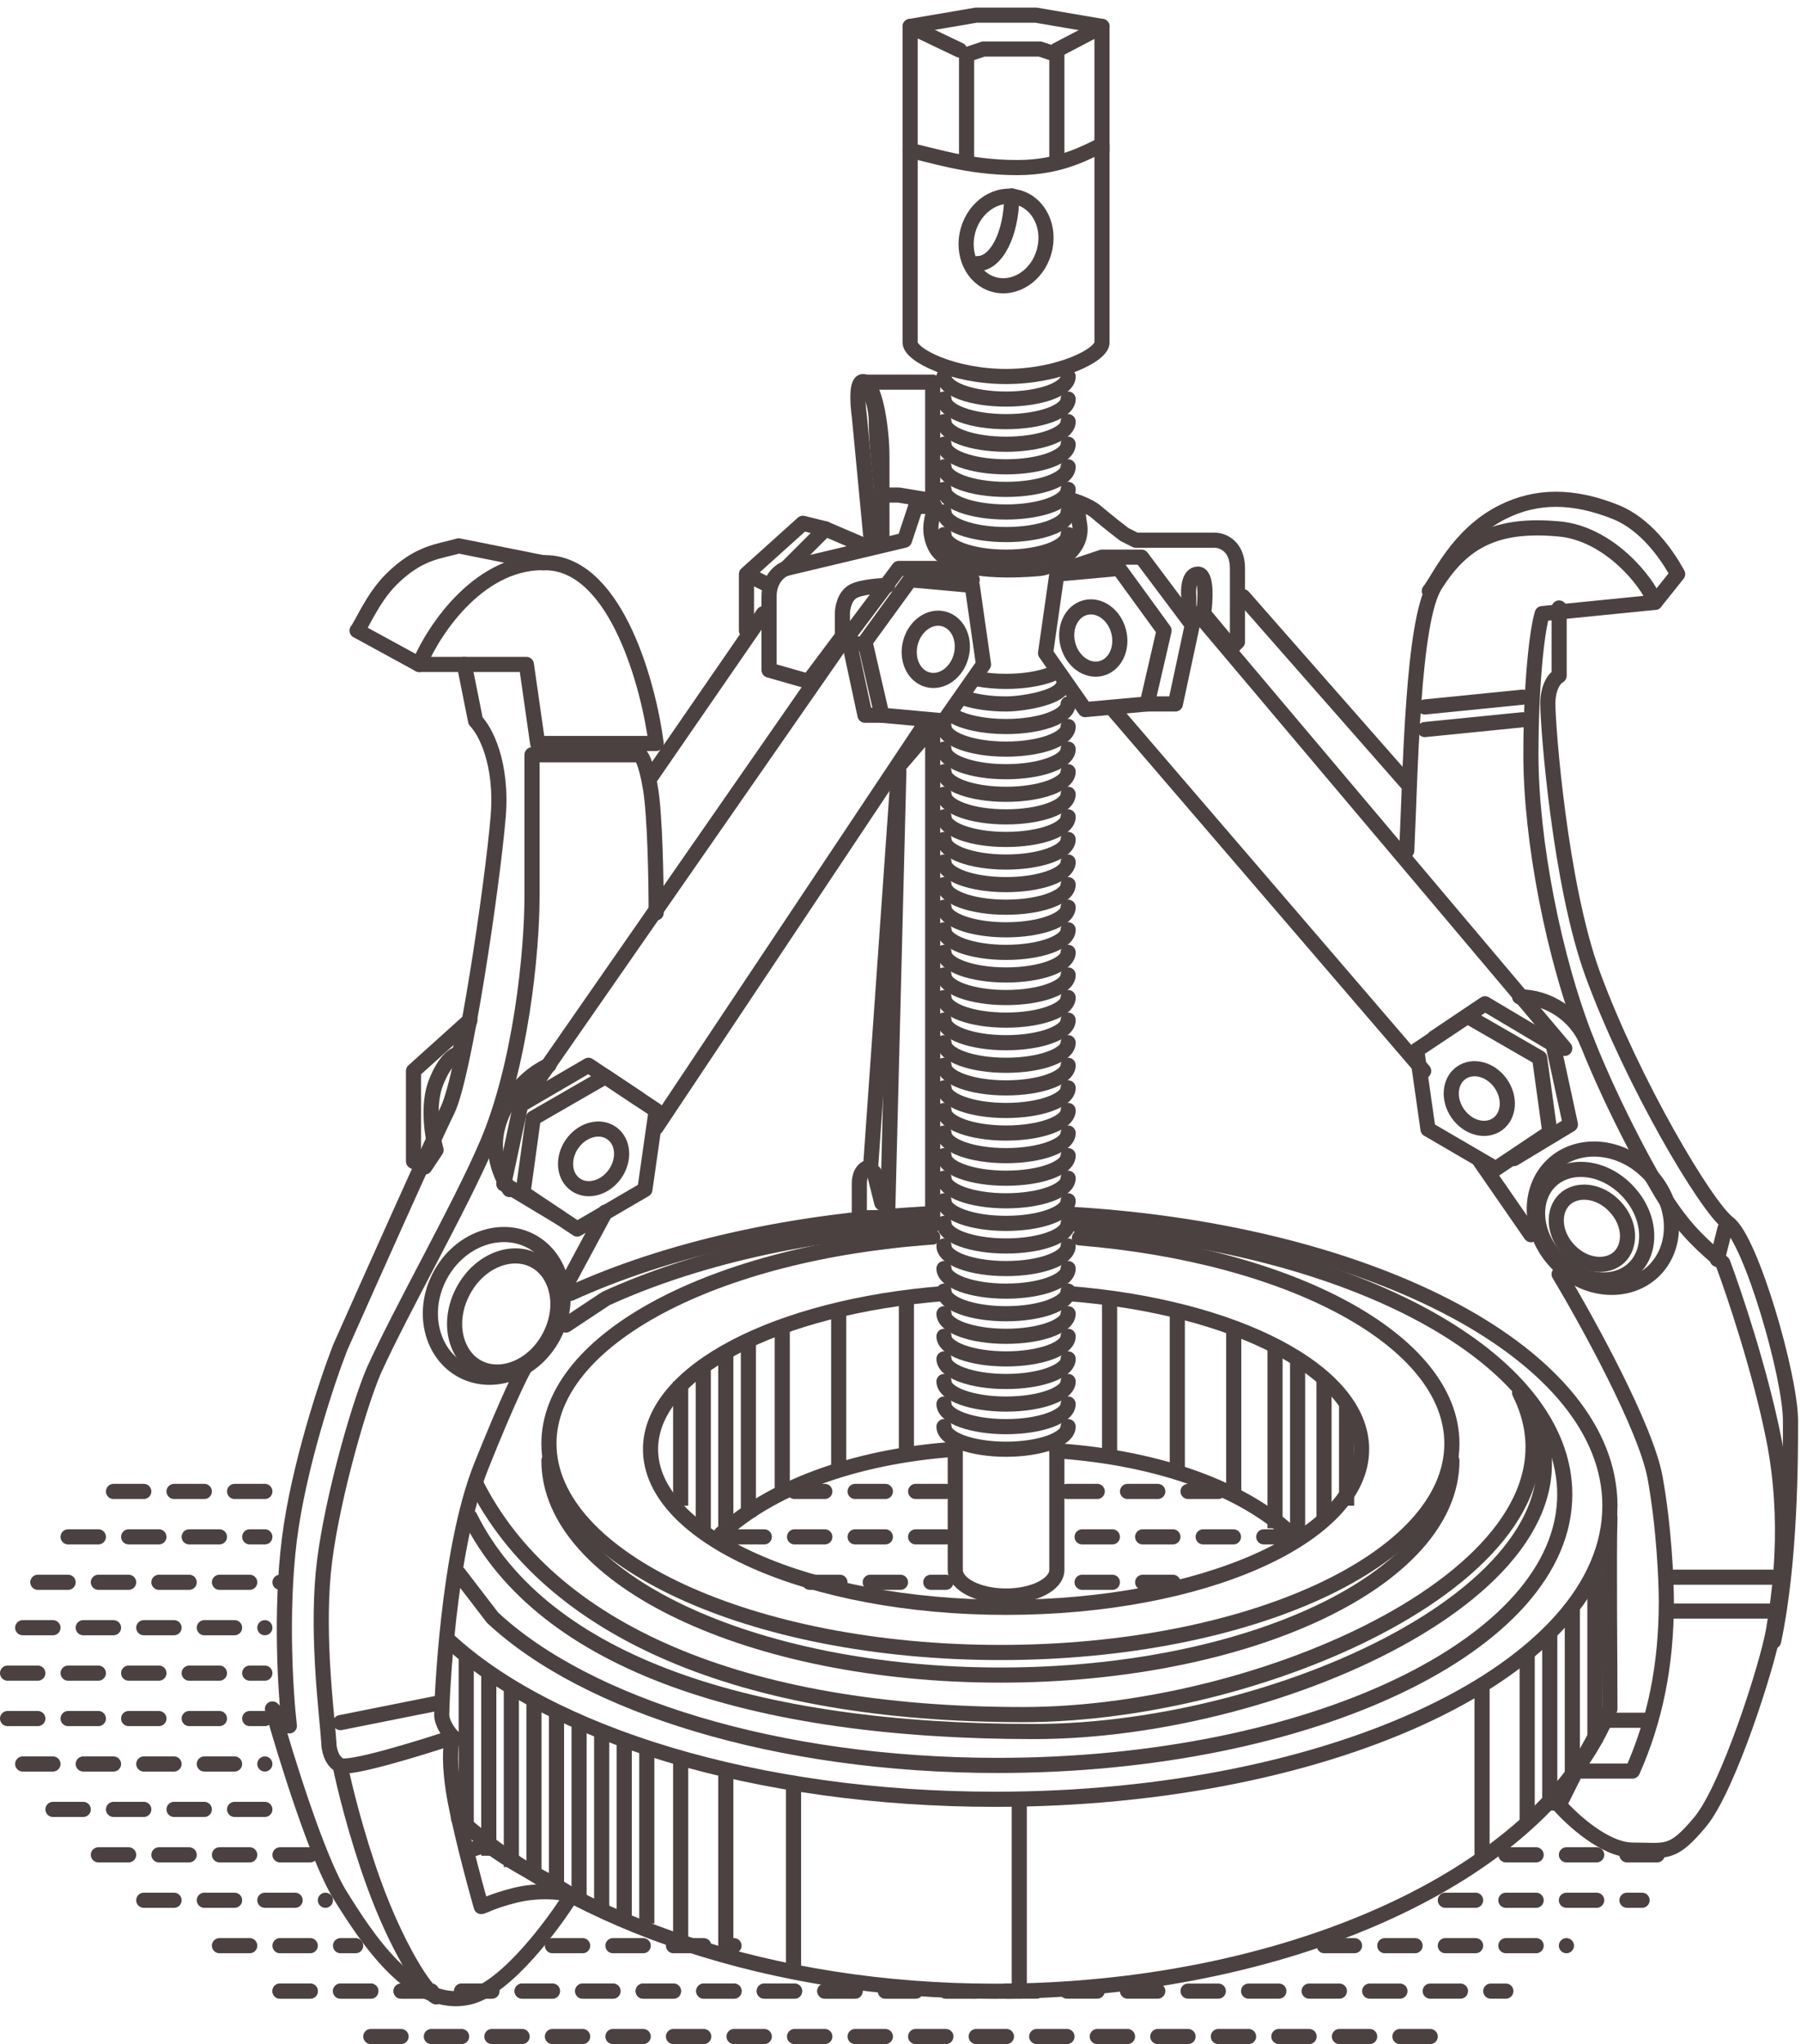 <svg width="119" height="135" viewBox="0 0 119 135" fill="none" xmlns="http://www.w3.org/2000/svg">
  <g opacity="0.8">
    <line x1="18.5" y1="131.5" x2="67.5" y2="131.5" stroke="#1F1111" stroke-linecap="round" stroke-dasharray="2 2"/>
    <line x1="18.5" y1="131.5" x2="99.5" y2="131.5" stroke="#1F1111" stroke-linecap="round" stroke-dasharray="2 2"/>
    <line x1="24.5" y1="134.5" x2="95.5" y2="134.5" stroke="#1F1111" stroke-linecap="round" stroke-dasharray="2 2"/>
    <path d="M57.526 77.069L59.39 50.594L61.628 47.984V80.425H56.78V78.187C56.78 77.293 57.277 77.069 57.526 77.069Z" stroke="#1F1111" stroke-linecap="round" stroke-linejoin="round"/>
    <path d="M58.645 80.425L59.39 50.967" stroke="#1F1111" stroke-linecap="round" stroke-linejoin="round"/>
    <path d="M61.628 25.238V33.068L59.39 32.695H58.272C58.147 31.577 57.899 29.041 57.899 27.848C57.899 26.654 57.402 25.61 57.153 25.238H61.628Z" stroke="#1F1111" stroke-linecap="round" stroke-linejoin="round"/>
    <path d="M57.153 25.238C56.556 24.939 56.656 26.605 56.78 27.475L57.526 35.305L58.272 35.678V30.085C58.272 28.593 57.899 25.61 57.153 25.238Z" stroke="#1F1111" stroke-linecap="round" stroke-linejoin="round"/>
    <path d="M60.136 1.746L64.504 1H68.446L72.814 1.746" stroke="#1F1111" stroke-linecap="round" stroke-linejoin="round"/>
    <path d="M63.865 10.322V3.61L64.984 3.237H68.713L69.831 3.61V10.322" stroke="#1F1111" stroke-linecap="round" stroke-linejoin="round"/>
    <path d="M72.814 9.949V1.746L69.831 3.308M60.136 9.949V1.746L63.408 3.308" stroke="#1F1111" stroke-linecap="round" stroke-linejoin="round"/>
    <path d="M108.984 113.612H106.001L104.137 116.968" stroke="#1F1111" stroke-linecap="round" stroke-linejoin="round"/>
    <path d="M92.95 51.712L82.136 39.407" stroke="#1F1111" stroke-linecap="round" stroke-linejoin="round"/>
    <path d="M109.357 39.78L110.849 37.915C110.103 36.548 108.705 34.597 106.747 33.814C103.95 32.695 101.527 32.695 99.289 33.814C96.306 35.305 95.063 38.288 94.442 39.034" stroke="#1F1111" stroke-linecap="round" stroke-linejoin="round"/>
    <line x1="113.468" y1="83.174" x2="113.971" y2="81.162" stroke="#1F1111" stroke-linecap="round" stroke-linejoin="round"/>
    <path d="M66.475 24.865C69.976 24.865 72.814 23.451 72.814 22.627V9.576C71.944 9.949 70.204 11.068 67.221 11.068C63.865 11.068 61.503 10.198 60.136 9.949V22.627C60.136 23.451 62.974 24.865 66.475 24.865Z" stroke="#1F1111" stroke-linecap="round" stroke-linejoin="round"/>
    <ellipse cx="66.475" cy="15.916" rx="2.61" ry="2.983" transform="rotate(15.819 66.475 15.916)" stroke="#1F1111" stroke-linecap="round" stroke-linejoin="round"/>
    <path d="M66.848 12.933C66.848 15.404 65.846 17.407 64.611 17.407" stroke="#1F1111" stroke-linecap="round" stroke-linejoin="round"/>
    <line x1="57.759" y1="77.433" x2="58.263" y2="79.446" stroke="#1F1111" stroke-linecap="round" stroke-linejoin="round"/>
    <path d="M30.305 120.122C38.028 126.998 51.013 131.51 65.729 131.51C84.704 131.51 101.899 124.052 106.374 112.866C106.374 109.51 106.296 102.885 106.374 100.188" stroke="#1F1111" stroke-linecap="round" stroke-linejoin="round"/>
    <path d="M29.559 108.258C36.284 114.535 49.966 118.832 65.751 118.832C88.186 118.832 106.374 110.151 106.374 99.442C106.374 89.574 90.93 81.428 70.95 80.21M37.684 85.424C44.045 82.522 52.379 80.596 61.628 80.151" stroke="#1F1111" stroke-linecap="round" stroke-linejoin="round"/>
    <path d="M37.39 87.51L40.036 85.757C45.79 83.129 53.294 81.368 61.628 80.914M30.305 103.917L32.543 106.834C38.745 112.628 51.364 116.595 65.923 116.595C86.616 116.595 103.391 108.581 103.391 98.696C103.391 89.687 89.457 82.233 71.323 80.982" stroke="#1F1111" stroke-linecap="round" stroke-linejoin="round"/>
    <path d="M101.154 93.103C106.747 104.289 84.771 114.357 68.34 114.357C49.695 114.357 35.898 109.883 31.051 100.188" stroke="#1F1111" stroke-linecap="round" stroke-linejoin="round"/>
    <path d="M100.408 91.984C106.001 103.171 84.025 113.239 67.594 113.239C48.95 113.239 36.271 107.646 31.424 97.951" stroke="#1F1111" stroke-linecap="round" stroke-linejoin="round"/>
    <path d="M71.323 81.754C85.309 82.896 95.933 88.544 95.933 95.34C95.933 102.96 82.578 109.137 66.102 109.137C49.627 109.137 36.271 102.96 36.271 95.34C36.271 88.424 47.275 82.696 61.628 81.698" stroke="#1F1111" stroke-linecap="round" stroke-linejoin="round"/>
    <path d="M95.933 96.459C95.933 104.285 82.578 110.629 66.102 110.629C49.627 110.629 36.271 104.285 36.271 96.459" stroke="#1F1111" stroke-linecap="round" stroke-linejoin="round"/>
    <line x1="14.5" y1="128.5" x2="23.5" y2="128.5" stroke="#1F1111" stroke-linecap="round" stroke-dasharray="2 2"/>
    <line x1="9.5" y1="125.5" x2="21.5" y2="125.5" stroke="#1F1111" stroke-linecap="round" stroke-dasharray="2 2"/>
    <line x1="95.5" y1="125.5" x2="108.5" y2="125.5" stroke="#1F1111" stroke-linecap="round" stroke-dasharray="2 2"/>
    <line x1="99.5" y1="122.5" x2="110.5" y2="122.5" stroke="#1F1111" stroke-linecap="round" stroke-dasharray="2 2"/>
    <line x1="6.5" y1="122.5" x2="20.5" y2="122.5" stroke="#1F1111" stroke-linecap="round" stroke-dasharray="2 2"/>
    <line x1="3.5" y1="119.5" x2="18.5" y2="119.5" stroke="#1F1111" stroke-linecap="round" stroke-dasharray="2 2"/>
    <line x1="36.5" y1="128.5" x2="48.5" y2="128.5" stroke="#1F1111" stroke-linecap="round" stroke-dasharray="2 2"/>
    <line x1="87.5" y1="128.5" x2="103.5" y2="128.5" stroke="#1F1111" stroke-linecap="round" stroke-dasharray="2 2"/>
    <line x1="1.5" y1="116.5" x2="17.5" y2="116.5" stroke="#1F1111" stroke-linecap="round" stroke-dasharray="2 2"/>
    <line x1="0.5" y1="113.5" x2="17.5" y2="113.5" stroke="#1F1111" stroke-linecap="round" stroke-dasharray="2 2"/>
    <line x1="0.5" y1="110.5" x2="17.5" y2="110.5" stroke="#1F1111" stroke-linecap="round" stroke-dasharray="2 2"/>
    <line x1="1.5" y1="107.5" x2="17.5" y2="107.5" stroke="#1F1111" stroke-linecap="round" stroke-dasharray="2 2"/>
    <line x1="2.5" y1="104.5" x2="18.5" y2="104.5" stroke="#1F1111" stroke-linecap="round" stroke-dasharray="2 2"/>
    <line x1="4.5" y1="101.5" x2="17.5" y2="101.5" stroke="#1F1111" stroke-linecap="round" stroke-dasharray="2 2"/>
    <line x1="7.5" y1="98.5" x2="18.5" y2="98.5" stroke="#1F1111" stroke-linecap="round" stroke-dasharray="2 2"/>
    <line x1="48.5" y1="101.5" x2="62.5" y2="101.5" stroke="#1F1111" stroke-linecap="round" stroke-dasharray="2 2"/>
    <line x1="53.5" y1="104.5" x2="62.5" y2="104.5" stroke="#1F1111" stroke-linecap="round" stroke-dasharray="2 2"/>
    <line x1="71.5" y1="104.5" x2="77.5" y2="104.5" stroke="#1F1111" stroke-linecap="round" stroke-dasharray="2 2"/>
    <line x1="71.5" y1="101.5" x2="85.5" y2="101.5" stroke="#1F1111" stroke-linecap="round" stroke-dasharray="2 2"/>
    <line x1="52.5" y1="98.5" x2="62.5" y2="98.5" stroke="#1F1111" stroke-linecap="round" stroke-dasharray="2 2"/>
    <line x1="70.5" y1="98.5" x2="80.5" y2="98.5" stroke="#1F1111" stroke-linecap="round" stroke-dasharray="2 2"/>
    <path d="M103.018 40.153V44.628C102.77 44.752 102.272 45.299 102.272 46.492C102.272 47.984 103.064 58.443 105.255 64.391C107.866 71.476 112.713 79.679 114.205 80.798C115.696 81.917 118.306 90.866 118.306 93.849C118.306 96.235 118.306 103.171 117.188 108.392" stroke="#1F1111" stroke-linecap="round" stroke-linejoin="round"/>
    <path d="M97.798 76.696L101.154 81.544M103.018 84.154C104.883 87.261 108.761 94.296 109.357 97.578C109.954 100.859 110.103 104.414 110.103 105.781C110.103 109.982 109.357 113.612 107.866 116.968H104.137L103.018 119.205C103.888 120.2 106.076 122.188 107.866 122.188C110.103 122.188 110.476 122.561 112.34 120.324C114.205 118.087 116.815 109.883 117.188 107.646C117.561 105.408 118.306 100.561 117.188 94.968C116.293 90.493 114.578 85.397 113.832 83.408C112.589 82.289 111.594 81.544 110.103 79.306C109.357 78.188 106.766 73.575 104.883 68.865C102.645 63.272 101.154 55.442 101.154 49.848C101.154 45.374 101.527 41.769 101.899 40.526L109.357 39.78C108.86 38.413 106.299 35.231 103.018 34.933C98.916 34.56 96.679 35.678 94.815 38.661C93.323 41.048 93.199 50.967 92.95 56.187" stroke="#1F1111" stroke-linecap="round" stroke-linejoin="round"/>
    <path d="M79.153 40.526L103.391 69.238M73.56 46.865L94.069 70.73M40 80.052L37.39 84.899" stroke="#1F1111" stroke-linecap="round" stroke-linejoin="round"/>
    <path d="M43.356 60.289C43.356 58.176 43.282 53.875 42.983 52.086C42.685 50.296 42.362 49.848 42.238 49.848H35.153C35.153 53.577 35.153 57.679 35.153 59.17C35.153 62.899 34.407 70.357 32.17 75.577C30.38 79.754 26.576 86.391 24.712 90.493C23.593 93.103 21.729 99.815 21.356 103.917C20.951 108.373 21.605 113.239 21.729 115.103C21.729 115.476 21.878 116.297 22.475 116.595M22.475 116.595C23.071 116.893 27.695 115.476 29.932 114.73M22.475 116.595C22.723 117.838 23.519 121.144 24.712 124.425C26.203 128.527 28.068 131.51 28.814 131.883" stroke="#1F1111" stroke-linecap="round" stroke-linejoin="round"/>
    <path d="M30.678 43.882L31.424 47.611C32.045 48.232 33.214 50.37 32.915 53.95C32.542 58.425 30.678 71.103 29.559 73.34C28.665 75.13 24.463 84.527 22.475 89.001C21.605 91.239 19.715 96.906 19.119 101.679C18.522 106.452 18.87 111.872 19.119 113.985L18 112.866C18.87 115.973 20.983 122.785 22.475 125.171C24.154 127.859 27.289 132.824 31.051 131.883C33.438 131.287 36.52 127.16 37.763 125.171C37.142 124.923 35.526 124.798 34.034 125.171C32.476 125.561 31.921 125.917 31.797 125.917C31.3 124.177 30.231 120.175 29.932 118.086C29.634 115.998 29.808 114.979 29.932 114.73C29.684 114.482 29.187 113.836 29.187 113.239C29.187 112.493 29.559 102.425 31.797 96.832C33.587 92.357 34.531 90.493 34.78 90.12" stroke="#1F1111" stroke-linecap="round" stroke-linejoin="round"/>
    <path d="M35.526 49.102H43.356C42.859 45.249 40.746 37.468 36.272 37.17C31.797 36.872 28.689 41.52 27.695 43.882H34.78L35.526 49.102Z" stroke="#1F1111" stroke-linecap="round" stroke-linejoin="round"/>
    <path d="M35.899 37.17L30.305 36.051C29.062 36.424 27.695 36.424 25.831 38.288C24.601 39.518 23.842 41.396 23.593 41.644L27.695 43.882" stroke="#1F1111" stroke-linecap="round" stroke-linejoin="round"/>
    <path d="M27.322 70.73L31.051 67.374L30.305 69.611C30.057 69.611 29.41 69.984 28.814 71.475C28.217 72.967 28.565 75.08 28.814 75.95L28.068 77.069L27.322 76.696V70.73Z" stroke="#1F1111" stroke-linecap="round" stroke-linejoin="round"/>
    <path d="M50.441 40.526L42.983 51.34" stroke="#1F1111" stroke-linecap="round" stroke-linejoin="round"/>
    <path d="M55.661 42.39L34.407 72.967M61.255 47.611L43.356 74.458" stroke="#1F1111" stroke-linecap="round" stroke-linejoin="round"/>
    <path d="M57.153 36.051L54.543 34.933L51.933 37.543" stroke="#1F1111" stroke-linecap="round" stroke-linejoin="round"/>
    <path d="M49.322 41.644V37.916L53.051 34.56L54.543 34.932" stroke="#1F1111" stroke-linecap="round" stroke-linejoin="round"/>
    <path d="M58.645 38.662C58.396 38.662 57.004 38.736 56.407 39.035C55.811 39.333 55.661 40.153 55.661 40.526V42.018L53.424 45.001L50.814 44.255C50.814 43.136 50.814 40.601 50.814 39.407C50.814 38.214 51.56 37.667 51.933 37.543L59.763 35.679L60.509 33.441H61.767C61.628 34.187 61.255 34.933 61.767 36.051C62.604 37.876 66.848 37.713 68.713 37.543C69.458 37.475 71.696 36.424 71.323 34.56C71.219 34.042 71.323 33.814 70.95 33.068C72.069 33.441 72.441 33.814 72.441 33.814C72.441 33.814 73.382 34.613 74.306 35.306L75.052 35.679H80.272C80.769 35.679 81.764 36.051 81.764 37.543C81.764 39.035 81.764 41.396 81.764 42.391L81.391 42.764L79.526 40.526C79.65 39.656 79.75 37.916 79.153 37.916C78.557 37.916 78.501 38.91 78.547 39.407V40.526" stroke="#1F1111" stroke-linecap="round" stroke-linejoin="round"/>
    <path d="M64.238 38.288L62.001 37.542H59.39L56.034 42.017L57.153 47.237H58.272" stroke="#1F1111" stroke-linecap="round" stroke-linejoin="round"/>
    <path d="M70.577 37.543L72.814 36.797H75.424L78.781 41.272L77.662 46.492H75.797" stroke="#1F1111" stroke-linecap="round" stroke-linejoin="round"/>
    <path d="M60.136 38.289L64.238 38.662L64.984 43.882L62.373 47.611L58.272 47.238L57.153 42.391L60.136 38.289Z" stroke="#1F1111" stroke-linecap="round" stroke-linejoin="round"/>
    <path d="M40 71.103L43.356 73.34L42.611 78.561L38.136 81.171L34.556 78.777L35.235 73.849L40 71.103Z" stroke="#1F1111" stroke-linecap="round" stroke-linejoin="round"/>
    <path d="M96.964 67.119L93.608 69.357L94.353 74.577L98.828 77.187L102.408 74.793L101.729 69.865L96.964 67.119Z" stroke="#1F1111" stroke-linecap="round" stroke-linejoin="round"/>
    <path d="M42.238 72.594L38.882 70.357L34.407 72.967L33.288 78.188L37.017 80.425" stroke="#1F1111" stroke-linecap="round" stroke-linejoin="round"/>
    <path d="M94.766 68.544L98.117 66.293L102.615 68.965L103.764 74.265L100.039 76.514" stroke="#1F1111" stroke-linecap="round" stroke-linejoin="round"/>
    <path d="M73.933 37.542L69.831 37.915L69.085 43.136L71.696 46.865L75.797 46.492L76.916 41.644L73.933 37.542Z" stroke="#1F1111" stroke-linecap="round" stroke-linejoin="round"/>
    <path d="M62.373 85.431C51.355 86.294 42.983 90.569 42.983 95.714C42.983 101.48 53.501 106.154 66.475 106.154C79.449 106.154 89.967 101.48 89.967 95.714C89.967 90.569 81.596 86.294 70.577 85.431" stroke="#1F1111" stroke-linecap="round" stroke-linejoin="round"/>
    <path d="M85.305 101.306C82.19 98.393 76.728 96.291 69.831 95.815M63.119 95.713C56.222 96.189 50.76 98.393 47.646 101.306" stroke="#1F1111" stroke-linecap="round" stroke-linejoin="round"/>
    <path d="M69.831 95.713V103.677C69.831 104.633 68.329 105.408 66.475 105.408C64.622 105.408 63.119 104.633 63.119 103.677V95.713" stroke="#1F1111" stroke-linecap="round" stroke-linejoin="round"/>
    <path d="M70.577 94.221C70.577 95.045 68.741 95.713 66.475 95.713C64.21 95.713 62.373 95.045 62.373 94.221" stroke="#1F1111" stroke-linecap="round" stroke-linejoin="round"/>
    <path d="M70.577 83.781C70.577 84.605 68.741 85.273 66.475 85.273C64.21 85.273 62.373 84.605 62.373 83.781" stroke="#1F1111" stroke-linecap="round" stroke-linejoin="round"/>
    <path d="M70.577 73.34C70.577 74.164 68.741 74.831 66.475 74.831C64.21 74.831 62.373 74.164 62.373 73.34" stroke="#1F1111" stroke-linecap="round" stroke-linejoin="round"/>
    <path d="M70.577 62.899C70.577 63.723 68.741 64.391 66.475 64.391C64.21 64.391 62.373 63.723 62.373 62.899" stroke="#1F1111" stroke-linecap="round" stroke-linejoin="round"/>
    <path d="M70.577 52.459C70.577 53.282 68.741 53.95 66.475 53.95C64.21 53.95 62.373 53.282 62.373 52.459" stroke="#1F1111" stroke-linecap="round" stroke-linejoin="round"/>
    <path d="M70.577 35.306C70.577 36.129 68.741 36.797 66.475 36.797C64.21 36.797 62.373 36.129 62.373 35.306" stroke="#1F1111" stroke-linecap="round" stroke-linejoin="round"/>
    <path d="M70.577 92.73C70.577 93.554 68.741 94.222 66.475 94.222C64.21 94.222 62.373 93.554 62.373 92.73" stroke="#1F1111" stroke-linecap="round" stroke-linejoin="round"/>
    <path d="M70.577 82.289C70.577 83.113 68.741 83.781 66.475 83.781C64.21 83.781 62.373 83.113 62.373 82.289" stroke="#1F1111" stroke-linecap="round" stroke-linejoin="round"/>
    <path d="M70.577 71.848C70.577 72.672 68.741 73.34 66.475 73.34C64.21 73.34 62.373 72.672 62.373 71.848" stroke="#1F1111" stroke-linecap="round" stroke-linejoin="round"/>
    <path d="M70.577 61.407C70.577 62.231 68.741 62.899 66.475 62.899C64.21 62.899 62.373 62.231 62.373 61.407" stroke="#1F1111" stroke-linecap="round" stroke-linejoin="round"/>
    <path d="M70.577 50.967C70.577 51.791 68.741 52.459 66.475 52.459C64.21 52.459 62.373 51.791 62.373 50.967" stroke="#1F1111" stroke-linecap="round" stroke-linejoin="round"/>
    <path d="M70.577 33.814C70.577 34.638 68.741 35.305 66.475 35.305C64.21 35.305 62.373 34.638 62.373 33.814" stroke="#1F1111" stroke-linecap="round" stroke-linejoin="round"/>
    <path d="M70.577 91.239C70.577 92.062 68.741 92.73 66.475 92.73C64.21 92.73 62.373 92.062 62.373 91.239" stroke="#1F1111" stroke-linecap="round" stroke-linejoin="round"/>
    <path d="M70.577 80.797C70.577 81.621 68.741 82.289 66.475 82.289C64.21 82.289 62.373 81.621 62.373 80.797" stroke="#1F1111" stroke-linecap="round" stroke-linejoin="round"/>
    <path d="M70.577 70.357C70.577 71.181 68.741 71.849 66.475 71.849C64.21 71.849 62.373 71.181 62.373 70.357" stroke="#1F1111" stroke-linecap="round" stroke-linejoin="round"/>
    <path d="M70.577 59.916C70.577 60.74 68.741 61.408 66.475 61.408C64.21 61.408 62.373 60.74 62.373 59.916" stroke="#1F1111" stroke-linecap="round" stroke-linejoin="round"/>
    <path d="M70.577 49.475C70.577 50.299 68.741 50.967 66.475 50.967C64.21 50.967 62.373 50.299 62.373 49.475" stroke="#1F1111" stroke-linecap="round" stroke-linejoin="round"/>
    <path d="M70.577 32.322C70.577 33.146 68.741 33.814 66.475 33.814C64.21 33.814 62.373 33.146 62.373 32.322" stroke="#1F1111" stroke-linecap="round" stroke-linejoin="round"/>
    <path d="M70.577 89.747C70.577 90.571 68.741 91.239 66.475 91.239C64.21 91.239 62.373 90.571 62.373 89.747" stroke="#1F1111" stroke-linecap="round" stroke-linejoin="round"/>
    <path d="M70.577 79.306C70.577 80.13 68.741 80.797 66.475 80.797C64.21 80.797 62.373 80.13 62.373 79.306" stroke="#1F1111" stroke-linecap="round" stroke-linejoin="round"/>
    <path d="M70.577 68.865C70.577 69.689 68.741 70.356 66.475 70.356C64.21 70.356 62.373 69.689 62.373 68.865" stroke="#1F1111" stroke-linecap="round" stroke-linejoin="round"/>
    <path d="M70.577 58.425C70.577 59.248 68.741 59.916 66.475 59.916C64.21 59.916 62.373 59.248 62.373 58.425" stroke="#1F1111" stroke-linecap="round" stroke-linejoin="round"/>
    <path d="M70.577 47.983C70.577 48.807 68.741 49.475 66.475 49.475C64.21 49.475 62.373 48.807 62.373 47.983" stroke="#1F1111" stroke-linecap="round" stroke-linejoin="round"/>
    <path d="M70.577 30.831C70.577 31.655 68.741 32.322 66.475 32.322C64.21 32.322 62.373 31.655 62.373 30.831" stroke="#1F1111" stroke-linecap="round" stroke-linejoin="round"/>
    <path d="M70.577 88.255C70.577 89.079 68.741 89.747 66.475 89.747C64.21 89.747 62.373 89.079 62.373 88.255" stroke="#1F1111" stroke-linecap="round" stroke-linejoin="round"/>
    <path d="M70.577 77.814C70.577 78.638 68.741 79.306 66.475 79.306C64.21 79.306 62.373 78.638 62.373 77.814" stroke="#1F1111" stroke-linecap="round" stroke-linejoin="round"/>
    <path d="M70.577 67.374C70.577 68.197 68.741 68.865 66.475 68.865C64.21 68.865 62.373 68.197 62.373 67.374" stroke="#1F1111" stroke-linecap="round" stroke-linejoin="round"/>
    <path d="M70.577 56.932C70.577 57.756 68.741 58.424 66.475 58.424C64.21 58.424 62.373 57.756 62.373 56.932" stroke="#1F1111" stroke-linecap="round" stroke-linejoin="round"/>
    <path d="M70.577 46.492C70.577 47.316 68.741 47.983 66.475 47.983C64.957 47.983 63.632 47.684 62.922 47.238" stroke="#1F1111" stroke-linecap="round" stroke-linejoin="round"/>
    <path d="M70.577 29.339C70.577 30.163 68.741 30.831 66.475 30.831C64.21 30.831 62.373 30.163 62.373 29.339" stroke="#1F1111" stroke-linecap="round" stroke-linejoin="round"/>
    <path d="M70.577 86.764C70.577 87.588 68.741 88.255 66.475 88.255C64.21 88.255 62.373 87.588 62.373 86.764" stroke="#1F1111" stroke-linecap="round" stroke-linejoin="round"/>
    <path d="M70.577 76.323C70.577 77.147 68.741 77.814 66.475 77.814C64.21 77.814 62.373 77.147 62.373 76.323" stroke="#1F1111" stroke-linecap="round" stroke-linejoin="round"/>
    <path d="M70.577 65.882C70.577 66.706 68.741 67.374 66.475 67.374C64.21 67.374 62.373 66.706 62.373 65.882" stroke="#1F1111" stroke-linecap="round" stroke-linejoin="round"/>
    <path d="M70.577 55.441C70.577 56.265 68.741 56.933 66.475 56.933C64.21 56.933 62.373 56.265 62.373 55.441" stroke="#1F1111" stroke-linecap="round" stroke-linejoin="round"/>
    <path d="M70.204 45.373C69.831 46.119 67.515 46.492 66.475 46.492C65.435 46.492 64.485 46.351 63.762 46.119" stroke="#1F1111" stroke-linecap="round" stroke-linejoin="round"/>
    <path d="M70.577 27.848C70.577 28.671 68.741 29.339 66.475 29.339C64.21 29.339 62.373 28.671 62.373 27.848" stroke="#1F1111" stroke-linecap="round" stroke-linejoin="round"/>
    <path d="M70.577 85.272C70.577 86.096 68.741 86.764 66.475 86.764C64.21 86.764 62.373 86.096 62.373 85.272" stroke="#1F1111" stroke-linecap="round" stroke-linejoin="round"/>
    <path d="M70.577 74.832C70.577 75.655 68.741 76.323 66.475 76.323C64.21 76.323 62.373 75.655 62.373 74.832" stroke="#1F1111" stroke-linecap="round" stroke-linejoin="round"/>
    <path d="M70.577 64.391C70.577 65.215 68.741 65.882 66.475 65.882C64.21 65.882 62.373 65.215 62.373 64.391" stroke="#1F1111" stroke-linecap="round" stroke-linejoin="round"/>
    <path d="M70.577 53.95C70.577 54.774 68.741 55.441 66.475 55.441C64.21 55.441 62.373 54.774 62.373 53.95" stroke="#1F1111" stroke-linecap="round" stroke-linejoin="round"/>
    <path d="M64.611 44.839C65.17 44.943 65.804 45.001 66.475 45.001C67.651 45.001 68.71 44.822 69.458 44.533" stroke="#1F1111" stroke-linecap="round" stroke-linejoin="round"/>
    <path d="M70.577 26.356C70.577 27.18 68.741 27.848 66.475 27.848C64.21 27.848 62.373 27.18 62.373 26.356" stroke="#1F1111" stroke-linecap="round" stroke-linejoin="round"/>
    <path d="M70.577 24.865C70.577 25.689 68.741 26.356 66.475 26.356C64.21 26.356 62.373 25.689 62.373 24.865" stroke="#1F1111" stroke-linecap="round" stroke-linejoin="round"/>
    <ellipse cx="61.831" cy="42.884" rx="1.731" ry="2.077" transform="rotate(14.771 61.831 42.884)" stroke="#1F1111" stroke-linecap="round" stroke-linejoin="round"/>
    <ellipse cx="39.221" cy="76.536" rx="1.731" ry="2.077" transform="rotate(35.037 39.221 76.536)" stroke="#1F1111" stroke-linecap="round" stroke-linejoin="round"/>
    <ellipse rx="1.731" ry="2.077" transform="matrix(-0.819 0.574 0.574 0.819 97.743 72.552)" stroke="#1F1111" stroke-linecap="round" stroke-linejoin="round"/>
    <ellipse rx="1.731" ry="2.077" transform="matrix(-0.967 0.255 0.255 0.967 72.238 42.137)" stroke="#1F1111" stroke-linecap="round" stroke-linejoin="round"/>
    <line x1="56.653" y1="42.518" x2="56.161" y2="42.518" stroke="#1F1111" stroke-linecap="round" stroke-linejoin="round"/>
    <line x1="50.516" y1="38.512" x2="49.919" y2="38.214" stroke="#1F1111" stroke-linecap="round" stroke-linejoin="round"/>
    <path d="M36.303 88.295C35.225 90.323 33.079 91.105 31.578 90.307C30.076 89.51 29.522 87.295 30.599 85.266C31.676 83.237 33.822 82.456 35.324 83.253C36.825 84.051 37.38 86.266 36.303 88.295Z" stroke="#1F1111" stroke-linecap="round" stroke-linejoin="round"/>
    <path d="M102.849 83.096C101.275 81.423 101.225 79.14 102.463 77.975C103.701 76.809 105.977 76.997 107.551 78.669C109.126 80.342 109.175 82.625 107.937 83.79C106.699 84.956 104.423 84.768 102.849 83.096Z" stroke="#1F1111" stroke-linecap="round" stroke-linejoin="round"/>
    <path d="M103.659 82.555C102.603 81.433 102.603 79.945 103.385 79.21C104.166 78.474 105.652 78.564 106.708 79.686C107.764 80.808 107.764 82.297 106.983 83.032C106.201 83.767 104.716 83.677 103.659 82.555Z" stroke="#1F1111" stroke-linecap="round" stroke-linejoin="round"/>
    <path d="M36.567 88.237C35.286 90.649 32.571 91.596 30.549 90.522C28.527 89.448 27.79 86.668 29.071 84.257C30.351 81.845 33.067 80.898 35.089 81.972C37.111 83.046 37.848 85.826 36.567 88.237Z" stroke="#1F1111" stroke-linecap="round" stroke-linejoin="round"/>
    <path d="M102.818 83.364C100.947 81.376 100.924 78.5 102.591 76.931C104.258 75.361 107.127 75.558 108.999 77.546C110.87 79.535 110.893 82.41 109.226 83.98C107.558 85.549 104.69 85.352 102.818 83.364Z" stroke="#1F1111" stroke-linecap="round" stroke-linejoin="round"/>
    <path d="M36.274 70.344C35.124 70.878 34.082 71.845 33.391 73.146C32.319 75.164 32.657 77.001 33.661 78.56" stroke="#1F1111" stroke-linecap="round" stroke-linejoin="round"/>
    <path d="M104.883 68.866C104.137 67.001 102.272 65.836 100.408 65.836" stroke="#1F1111" stroke-linecap="round" stroke-linejoin="round"/>
    <line x1="22.494" y1="113.769" x2="28.971" y2="112.474" stroke="#1F1111" stroke-linecap="round" stroke-linejoin="round"/>
    <path d="M31.051 122.188L32.17 121.815C32.667 122.188 33.959 123.083 35.153 123.68C36.346 124.276 37.39 124.923 37.763 125.171" stroke="#1F1111" stroke-linecap="round" stroke-linejoin="round"/>
    <line x1="94.144" y1="48.182" x2="100.606" y2="47.536" stroke="#1F1111" stroke-linecap="round" stroke-linejoin="round"/>
    <line x1="94.144" y1="46.691" x2="100.606" y2="46.044" stroke="#1F1111" stroke-linecap="round" stroke-linejoin="round"/>
    <line x1="110.603" y1="106.4" x2="117.061" y2="106.4" stroke="#1F1111" stroke-linecap="round" stroke-linejoin="round"/>
    <line x1="110.603" y1="104.162" x2="117.061" y2="104.162" stroke="#1F1111" stroke-linecap="round" stroke-linejoin="round"/>
    <line x1="44.975" y1="91.238" x2="44.975" y2="99.442" stroke="#1F1111"/>
    <line x1="88.975" y1="92.73" x2="88.975" y2="99.442" stroke="#1F1111"/>
    <line x1="46.467" y1="90.493" x2="46.467" y2="100.934" stroke="#1F1111"/>
    <line x1="87.484" y1="91.238" x2="87.484" y2="100.188" stroke="#1F1111"/>
    <line x1="47.958" y1="89.001" x2="47.958" y2="100.934" stroke="#1F1111"/>
    <line x1="42.738" y1="115.103" x2="42.738" y2="127.035" stroke="#1F1111"/>
    <line x1="41.246" y1="115.103" x2="41.246" y2="127.035" stroke="#1F1111"/>
    <line x1="39.755" y1="114.358" x2="39.755" y2="126.29" stroke="#1F1111"/>
    <line x1="38.263" y1="113.612" x2="38.263" y2="125.544" stroke="#1F1111"/>
    <line x1="36.771" y1="112.866" x2="36.771" y2="124.798" stroke="#1F1111"/>
    <line x1="35.28" y1="112.12" x2="35.28" y2="124.052" stroke="#1F1111"/>
    <line x1="33.788" y1="111.375" x2="33.788" y2="123.307" stroke="#1F1111"/>
    <line x1="32.297" y1="110.628" x2="32.297" y2="122.561" stroke="#1F1111"/>
    <line x1="30.805" y1="109.137" x2="30.805" y2="121.07" stroke="#1F1111"/>
    <line y1="-0.5" x2="11.932" y2="-0.5" transform="matrix(4.37114e-08 1 1 -4.37114e-08 86.238 89.747)" stroke="#1F1111"/>
    <line x1="49.45" y1="88.255" x2="49.45" y2="100.187" stroke="#1F1111"/>
    <line x1="44.975" y1="115.849" x2="44.975" y2="128.527" stroke="#1F1111"/>
    <line y1="-0.5" x2="11.932" y2="-0.5" transform="matrix(4.37114e-08 1 1 -4.37114e-08 84.747 89.001)" stroke="#1F1111"/>
    <line x1="51.687" y1="87.509" x2="51.687" y2="98.696" stroke="#1F1111"/>
    <line x1="47.958" y1="116.595" x2="47.958" y2="129.273" stroke="#1F1111"/>
    <line x1="81.518" y1="87.509" x2="81.518" y2="98.696" stroke="#1F1111"/>
    <line x1="55.416" y1="86.764" x2="55.416" y2="97.205" stroke="#1F1111"/>
    <line x1="52.433" y1="117.34" x2="52.433" y2="130.018" stroke="#1F1111"/>
    <line x1="105.383" y1="103.917" x2="105.383" y2="115.104" stroke="#1F1111"/>
    <line x1="103.891" y1="106.154" x2="103.891" y2="117.341" stroke="#1F1111"/>
    <line x1="102.399" y1="107.646" x2="102.399" y2="119.578" stroke="#1F1111"/>
    <line x1="100.908" y1="109.137" x2="100.908" y2="120.324" stroke="#1F1111"/>
    <line x1="97.925" y1="111.375" x2="97.925" y2="122.561" stroke="#1F1111"/>
    <line x1="77.789" y1="86.764" x2="77.789" y2="97.205" stroke="#1F1111"/>
    <line x1="59.89" y1="86.018" x2="59.89" y2="96.459" stroke="#1F1111"/>
    <line x1="67.348" y1="118.832" x2="67.348" y2="131.51" stroke="#1F1111"/>
    <line x1="73.314" y1="86.018" x2="73.314" y2="96.459" stroke="#1F1111"/>
  </g>
</svg>
